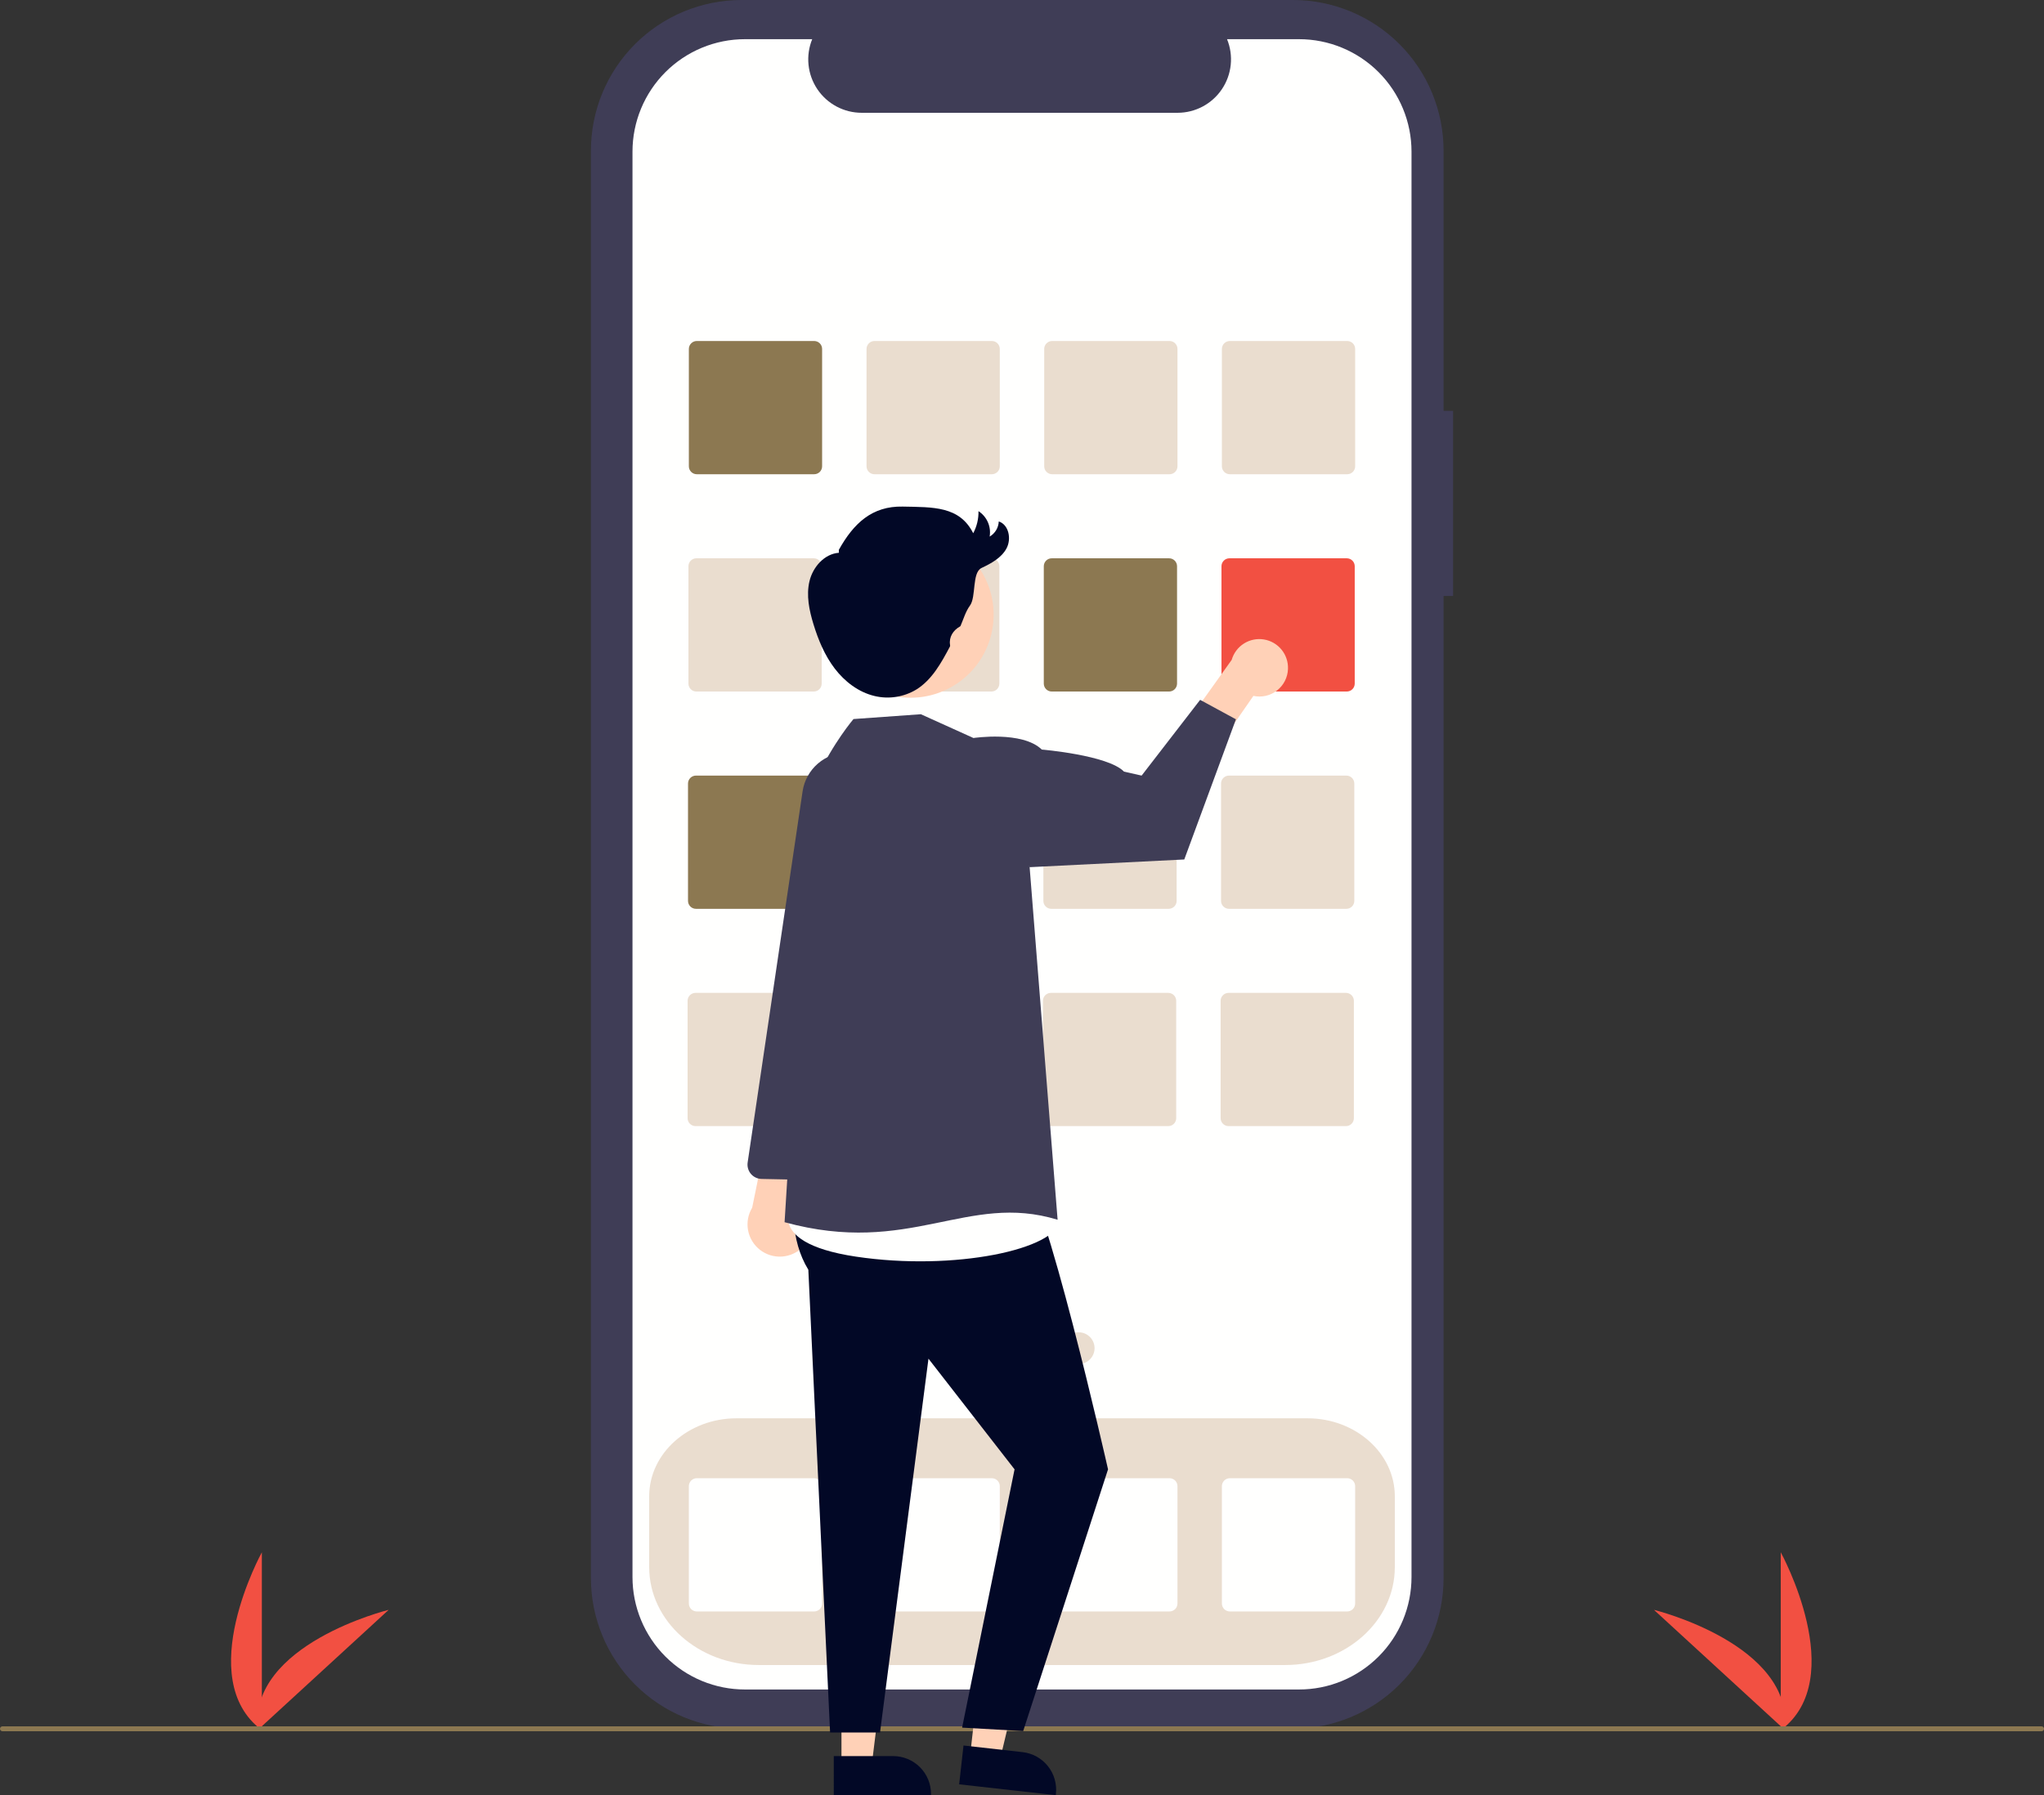 <svg width="683" height="600" viewBox="0 0 683 600" fill="none"
  xmlns="http://www.w3.org/2000/svg">
  <rect x="0" y="0" width="683" height="600" fill="#333333" stroke="none"/>
  <g id="heroSVG" clip-path="url(#clip0_1006_2)">
    <path id="Vector" d="M595.037 578.287V518.828C595.037 518.828 618.208 560.982 595.037 578.287Z" fill="#F25042"/>
    <path id="Vector_2" d="M596.469 578.276L552.67 538.066C552.67 538.066 599.391 549.504 596.469 578.276Z" fill="#F25042"/>
    <path id="Vector_3" d="M87.499 578.287V518.828C87.499 518.828 64.329 560.982 87.499 578.287Z" fill="#F25042"/>
    <path id="Vector_4" d="M86.067 578.276L129.866 538.066C129.866 538.066 83.145 549.504 86.067 578.276Z" fill="#F25042"/>
    <path id="Vector_5" d="M485.543 137.302H482.368V50.334C482.368 43.724 481.067 37.179 478.537 31.072C476.008 24.965 472.3 19.417 467.626 14.743C462.953 10.069 457.404 6.361 451.297 3.831C445.191 1.302 438.646 5.39698e-06 432.036 1.13424e-10H247.79C241.18 -1.40318e-05 234.635 1.302 228.528 3.831C222.422 6.361 216.873 10.069 212.199 14.742C207.525 19.416 203.818 24.965 201.288 31.072C198.759 37.179 197.457 43.724 197.457 50.334V527.445C197.457 540.794 202.76 553.597 212.199 563.037C221.638 572.476 234.441 577.779 247.79 577.779H432.036C445.385 577.779 458.187 572.476 467.626 563.037C477.065 553.597 482.368 540.794 482.368 527.445V199.207H485.543V137.302Z" fill="#3F3D56"/>
    <path id="Vector_6" d="M434.067 13.095H410.017C411.123 15.807 411.545 18.749 411.246 21.662C410.947 24.576 409.937 27.371 408.303 29.801C406.67 32.232 404.464 34.224 401.879 35.601C399.295 36.978 396.411 37.698 393.483 37.699H287.931C285.002 37.698 282.119 36.978 279.534 35.601C276.95 34.224 274.744 32.232 273.11 29.801C271.477 27.371 270.466 24.576 270.167 21.662C269.868 18.749 270.291 15.807 271.397 13.095H248.934C238.965 13.095 229.404 17.055 222.355 24.105C215.306 31.154 211.346 40.715 211.346 50.684V527.095C211.346 532.031 212.318 536.919 214.207 541.479C216.096 546.04 218.865 550.184 222.355 553.674C225.845 557.165 229.989 559.934 234.549 561.823C239.11 563.712 243.997 564.684 248.934 564.684H434.067C439.003 564.684 443.891 563.712 448.451 561.823C453.012 559.934 457.155 557.165 460.646 553.674C464.136 550.184 466.905 546.04 468.794 541.48C470.683 536.919 471.655 532.031 471.655 527.095V50.684C471.655 45.748 470.683 40.86 468.794 36.3C466.905 31.739 464.136 27.595 460.646 24.105C457.155 20.614 453.012 17.846 448.451 15.957C443.891 14.068 439.003 13.095 434.067 13.095Z" fill="#FFFFFE"/>
    <path id="Vector_7" d="M429.43 556.504H253.572C233.365 556.504 216.926 541.83 216.926 523.794V500.114C216.926 485.739 230.018 474.043 246.11 474.043H436.892C452.984 474.043 466.076 485.739 466.076 500.114V523.794C466.076 541.83 449.636 556.504 429.43 556.504Z" fill="#EADDCF"/>
    <path id="Vector_8" d="M272.057 158.505H232.83C232.127 158.504 231.454 158.225 230.957 157.728C230.46 157.231 230.181 156.557 230.18 155.854V116.626C230.181 115.923 230.46 115.249 230.957 114.752C231.454 114.255 232.127 113.976 232.83 113.975H272.057C272.76 113.976 273.434 114.255 273.931 114.752C274.428 115.249 274.707 115.923 274.708 116.626V155.854C274.707 156.557 274.428 157.231 273.931 157.728C273.434 158.225 272.76 158.504 272.057 158.505Z" fill="#8C7851"/>
    <path id="Vector_9" d="M331.429 158.505H292.201C291.499 158.504 290.825 158.225 290.328 157.728C289.831 157.231 289.552 156.557 289.551 155.854V116.626C289.552 115.923 289.831 115.249 290.328 114.752C290.825 114.255 291.499 113.976 292.201 113.975H331.429C332.131 113.976 332.805 114.255 333.302 114.752C333.799 115.249 334.078 115.923 334.079 116.626V155.854C334.078 156.557 333.799 157.231 333.302 157.728C332.805 158.225 332.131 158.504 331.429 158.505Z" fill="#EADDCF"/>
    <path id="Vector_10" d="M390.8 158.505H351.572C350.87 158.504 350.196 158.225 349.699 157.728C349.202 157.231 348.923 156.557 348.922 155.854V116.626C348.923 115.923 349.202 115.249 349.699 114.752C350.196 114.255 350.87 113.976 351.572 113.975H390.8C391.502 113.976 392.176 114.255 392.673 114.752C393.17 115.249 393.449 115.923 393.45 116.626V155.854C393.449 156.557 393.17 157.231 392.673 157.728C392.176 158.225 391.502 158.504 390.8 158.505Z" fill="#EADDCF"/>
    <path id="Vector_11" d="M450.171 158.505H410.943C410.241 158.504 409.567 158.225 409.07 157.728C408.573 157.231 408.294 156.557 408.293 155.854V116.626C408.294 115.923 408.573 115.249 409.07 114.752C409.567 114.255 410.241 113.976 410.943 113.975H450.171C450.873 113.976 451.547 114.255 452.044 114.752C452.541 115.249 452.82 115.923 452.821 116.626V155.854C452.82 156.557 452.541 157.231 452.044 157.728C451.547 158.225 450.873 158.504 450.171 158.505Z" fill="#EADDCF"/>
    <path id="Vector_12" d="M271.917 231.131H232.69C231.987 231.13 231.313 230.851 230.816 230.354C230.319 229.857 230.04 229.183 230.039 228.48V189.252C230.04 188.549 230.319 187.875 230.816 187.378C231.313 186.881 231.987 186.602 232.69 186.601H271.917C272.62 186.602 273.293 186.881 273.79 187.378C274.287 187.875 274.566 188.549 274.567 189.252V228.48C274.566 229.183 274.287 229.857 273.79 230.354C273.293 230.851 272.62 231.13 271.917 231.131Z" fill="#EADDCF"/>
    <path id="Vector_13" d="M331.288 231.131H292.061C291.358 231.13 290.684 230.851 290.187 230.354C289.69 229.857 289.411 229.183 289.41 228.48V189.252C289.411 188.549 289.69 187.875 290.187 187.378C290.684 186.881 291.358 186.602 292.061 186.601H331.288C331.991 186.602 332.664 186.881 333.161 187.378C333.658 187.875 333.938 188.549 333.938 189.252V228.48C333.938 229.183 333.658 229.857 333.161 230.354C332.664 230.851 331.991 231.13 331.288 231.131Z" fill="#EADDCF"/>
    <path id="Vector_14" d="M390.659 231.131H351.432C350.729 231.13 350.055 230.851 349.558 230.354C349.062 229.857 348.782 229.183 348.781 228.48V189.252C348.782 188.549 349.062 187.875 349.558 187.378C350.055 186.881 350.729 186.602 351.432 186.601H390.659C391.362 186.602 392.035 186.881 392.532 187.378C393.029 187.875 393.309 188.549 393.31 189.252V228.48C393.309 229.183 393.029 229.857 392.532 230.354C392.035 230.851 391.362 231.13 390.659 231.131Z" fill="#8C7851"/>
    <path id="primary-button" d="M450.03 231.131H410.803C410.1 231.13 409.426 230.851 408.93 230.354C408.433 229.857 408.153 229.183 408.152 228.48V189.252C408.153 188.549 408.433 187.875 408.93 187.378C409.426 186.881 410.1 186.602 410.803 186.601H450.03C450.733 186.602 451.407 186.881 451.903 187.378C452.4 187.875 452.68 188.549 452.681 189.252V228.48C452.68 229.183 452.4 229.857 451.903 230.354C451.407 230.851 450.733 231.13 450.03 231.131Z" fill="#F25042"/>
    <path id="Vector_15" d="M271.776 303.757H232.549C231.846 303.756 231.173 303.477 230.676 302.98C230.179 302.483 229.899 301.809 229.898 301.106V261.878C229.899 261.175 230.179 260.501 230.676 260.004C231.173 259.507 231.846 259.228 232.549 259.227H271.776C272.479 259.228 273.153 259.507 273.649 260.004C274.146 260.501 274.426 261.175 274.427 261.878V301.106C274.426 301.809 274.146 302.483 273.649 302.98C273.153 303.477 272.479 303.756 271.776 303.757Z" fill="#8C7851"/>
    <path id="Vector_16" d="M331.147 303.757H291.92C291.217 303.756 290.544 303.477 290.047 302.98C289.55 302.483 289.27 301.809 289.27 301.106V261.878C289.27 261.175 289.55 260.501 290.047 260.004C290.544 259.507 291.217 259.228 291.92 259.227H331.147C331.85 259.228 332.524 259.507 333.021 260.004C333.517 260.501 333.797 261.175 333.798 261.878V301.106C333.797 301.809 333.517 302.483 333.021 302.98C332.524 303.477 331.85 303.756 331.147 303.757Z" fill="#EADDCF"/>
    <path id="Vector_17" d="M390.518 303.757H351.291C350.588 303.756 349.915 303.477 349.418 302.98C348.921 302.483 348.641 301.809 348.641 301.106V261.878C348.641 261.175 348.921 260.501 349.418 260.004C349.915 259.507 350.588 259.228 351.291 259.227H390.518C391.221 259.228 391.895 259.507 392.392 260.004C392.889 260.501 393.168 261.175 393.169 261.878V301.106C393.168 301.809 392.889 302.483 392.392 302.98C391.895 303.477 391.221 303.756 390.518 303.757Z" fill="#EADDCF"/>
    <path id="Vector_18" d="M449.889 303.757H410.662C409.96 303.756 409.286 303.477 408.789 302.98C408.292 302.483 408.013 301.809 408.012 301.106V261.878C408.013 261.175 408.292 260.501 408.789 260.004C409.286 259.507 409.96 259.228 410.662 259.227H449.889C450.592 259.228 451.266 259.507 451.763 260.004C452.26 260.501 452.539 261.175 452.54 261.878V301.106C452.539 301.809 452.26 302.483 451.763 302.98C451.266 303.477 450.592 303.756 449.889 303.757Z" fill="#EADDCF"/>
    <path id="Vector_19" d="M271.636 376.383H232.408C231.706 376.382 231.032 376.103 230.535 375.606C230.038 375.109 229.759 374.435 229.758 373.732V334.504C229.759 333.801 230.038 333.127 230.535 332.63C231.032 332.133 231.706 331.854 232.408 331.853H271.636C272.338 331.854 273.012 332.133 273.509 332.63C274.006 333.127 274.285 333.801 274.286 334.504V373.732C274.285 374.435 274.006 375.109 273.509 375.606C273.012 376.103 272.338 376.382 271.636 376.383Z" fill="#EADDCF"/>
    <path id="Vector_20" d="M331.007 376.383H291.779C291.077 376.382 290.403 376.103 289.906 375.606C289.409 375.109 289.13 374.435 289.129 373.732V334.504C289.13 333.801 289.409 333.127 289.906 332.63C290.403 332.133 291.077 331.854 291.779 331.853H331.007C331.709 331.854 332.383 332.133 332.88 332.63C333.377 333.127 333.656 333.801 333.657 334.504V373.732C333.656 374.435 333.377 375.109 332.88 375.606C332.383 376.103 331.709 376.382 331.007 376.383Z" fill="#EADDCF"/>
    <path id="Vector_21" d="M390.378 376.383H351.151C350.448 376.382 349.774 376.103 349.277 375.606C348.78 375.109 348.501 374.435 348.5 373.732V334.504C348.501 333.801 348.78 333.127 349.277 332.63C349.774 332.133 350.448 331.854 351.151 331.853H390.378C391.081 331.854 391.754 332.133 392.251 332.63C392.748 333.127 393.027 333.801 393.028 334.504V373.732C393.027 374.435 392.748 375.109 392.251 375.606C391.754 376.103 391.081 376.382 390.378 376.383Z" fill="#EADDCF"/>
    <path id="Vector_22" d="M449.749 376.383H410.522C409.819 376.382 409.145 376.103 408.648 375.606C408.151 375.109 407.872 374.435 407.871 373.732V334.504C407.872 333.801 408.151 333.127 408.648 332.63C409.145 332.133 409.819 331.854 410.522 331.853H449.749C450.452 331.854 451.125 332.133 451.622 332.63C452.119 333.127 452.399 333.801 452.399 334.504V373.732C452.399 374.435 452.119 375.109 451.622 375.606C451.125 376.103 450.452 376.382 449.749 376.383Z" fill="#EADDCF"/>
    <path id="Vector_23" d="M272.057 538.599H232.83C232.127 538.598 231.454 538.319 230.957 537.822C230.46 537.325 230.181 536.651 230.18 535.949V496.72C230.181 496.017 230.46 495.344 230.957 494.847C231.454 494.35 232.127 494.07 232.83 494.069H272.057C272.76 494.07 273.434 494.35 273.931 494.847C274.428 495.344 274.707 496.017 274.708 496.72V535.949C274.707 536.651 274.428 537.325 273.931 537.822C273.434 538.319 272.76 538.598 272.057 538.599Z" fill="#FFFFFE"/>
    <path id="Vector_24" d="M331.429 538.599H292.201C291.499 538.598 290.825 538.319 290.328 537.822C289.831 537.325 289.552 536.651 289.551 535.949V496.72C289.552 496.017 289.831 495.343 290.328 494.847C290.825 494.35 291.499 494.07 292.201 494.069H331.429C332.131 494.07 332.805 494.35 333.302 494.847C333.799 495.343 334.078 496.017 334.079 496.72V535.949C334.078 536.651 333.799 537.325 333.302 537.822C332.805 538.319 332.131 538.598 331.429 538.599Z" fill="#FFFFFE"/>
    <path id="Vector_25" d="M390.8 538.599H351.572C350.87 538.598 350.196 538.319 349.699 537.822C349.202 537.325 348.923 536.651 348.922 535.949V496.72C348.923 496.017 349.202 495.343 349.699 494.847C350.196 494.35 350.87 494.07 351.572 494.069H390.8C391.502 494.07 392.176 494.35 392.673 494.847C393.17 495.343 393.449 496.017 393.45 496.72V535.949C393.449 536.651 393.17 537.325 392.673 537.822C392.176 538.319 391.502 538.598 390.8 538.599Z" fill="#FFFFFE"/>
    <path id="Vector_26" d="M450.171 538.599H410.943C410.241 538.598 409.567 538.319 409.07 537.822C408.573 537.325 408.294 536.651 408.293 535.949V496.72C408.294 496.017 408.573 495.344 409.07 494.847C409.567 494.35 410.241 494.07 410.943 494.069H450.171C450.873 494.07 451.547 494.35 452.044 494.847C452.541 495.344 452.82 496.017 452.821 496.72V535.949C452.82 536.651 452.541 537.325 452.044 537.822C451.547 538.319 450.873 538.598 450.171 538.599Z" fill="#FFFFFE"/>
    <path id="Vector_27" d="M322.276 455.901C325.203 455.901 327.577 453.527 327.577 450.599C327.577 447.672 325.203 445.298 322.276 445.298C319.348 445.298 316.975 447.672 316.975 450.599C316.975 453.527 319.348 455.901 322.276 455.901Z" fill="#EADDCF"/>
    <path id="Vector_28" d="M341.36 455.901C344.287 455.901 346.661 453.527 346.661 450.599C346.661 447.672 344.287 445.298 341.36 445.298C338.432 445.298 336.059 447.672 336.059 450.599C336.059 453.527 338.432 455.901 341.36 455.901Z" fill="#EADDCF"/>
    <path id="Vector_29" d="M360.444 455.901C363.371 455.901 365.745 453.527 365.745 450.599C365.745 447.672 363.371 445.298 360.444 445.298C357.516 445.298 355.143 447.672 355.143 450.599C355.143 453.527 357.516 455.901 360.444 455.901Z" fill="#EADDCF"/>
    <path id="Vector_30" d="M682.178 578.638H0.822C0.604 578.638 0.395 578.552 0.241 578.398C0.087 578.244 0 578.035 0 577.817C0 577.599 0.087 577.39 0.241 577.235C0.395 577.081 0.604 576.995 0.822 576.995H682.178C682.396 576.995 682.605 577.081 682.759 577.235C682.913 577.39 683 577.599 683 577.817C683 578.035 682.913 578.244 682.759 578.398C682.605 578.552 682.396 578.638 682.178 578.638Z" fill="#8C7851"/>
    <path id="Vector_31" d="M268.239 416.802C269.348 415.693 270.2 414.355 270.736 412.882C271.272 411.408 271.478 409.835 271.34 408.273C271.202 406.711 270.724 405.198 269.938 403.841C269.152 402.484 268.079 401.316 266.793 400.419L277.145 363.737L258.271 369.74L251.334 403.654C249.97 405.914 249.483 408.596 249.964 411.192C250.446 413.787 251.863 416.116 253.946 417.737C256.03 419.358 258.636 420.158 261.27 419.985C263.905 419.813 266.384 418.68 268.239 416.802Z" fill="#FFD1B7"/>
    <path id="Vector_32" d="M273.606 394.318C273.269 394.383 272.926 394.412 272.583 394.405L254.477 394.042C253.795 394.028 253.125 393.87 252.509 393.577C251.894 393.284 251.348 392.863 250.908 392.342C250.468 391.822 250.144 391.214 249.957 390.558C249.77 389.903 249.725 389.215 249.825 388.541L268.193 264.437C268.741 260.847 270.555 257.572 273.307 255.203C276.059 252.834 279.567 251.527 283.198 251.519C285.491 251.525 287.753 252.051 289.812 253.059C291.872 254.067 293.675 255.53 295.087 257.337C296.498 259.143 297.48 261.247 297.96 263.49C298.439 265.732 298.402 268.054 297.853 270.28L284.834 323.012L277.45 390.131C277.343 391.149 276.912 392.106 276.219 392.86C275.527 393.613 274.611 394.125 273.606 394.318Z" fill="#3F3D56"/>
    <path id="Vector_33" d="M281.177 590.232H291.254L296.048 551.365L281.176 551.366L281.177 590.232Z" fill="#FFD1B7"/>
    <path id="Vector_34" d="M278.607 586.942L298.451 586.941H298.452C301.806 586.942 305.023 588.274 307.394 590.646C309.766 593.017 311.098 596.234 311.098 599.588V599.999L278.608 600L278.607 586.942Z" fill="#020826"/>
    <path id="Vector_35" d="M324.143 586.959L334.156 588.082L343.252 549.991L328.472 548.334L324.143 586.959Z" fill="#FFD1B7"/>
    <path id="Vector_36" d="M321.955 583.403L341.675 585.614H341.676C345.009 585.988 348.057 587.671 350.149 590.292C352.242 592.913 353.207 596.258 352.834 599.592L352.788 600L320.5 596.38L321.955 583.403Z" fill="#020826"/>
    <path id="Vector_37" d="M271.72 373.941C271.72 373.941 257.906 404.524 270.105 424.388L277.373 579.049H294.06L310.249 454.116L339.015 491.103L321.49 577.428L341.899 578.574L370.248 491.103C370.248 491.103 348.469 394.651 341.277 392.328L336.55 370.279L271.72 373.941Z" fill="#020826"/>
    <path id="Vector_38" d="M265.57 400.791C265.57 400.791 253.125 415.074 286.001 420.006C318.877 424.938 353.397 417.54 354.219 407.677C355.041 397.814 265.57 400.791 265.57 400.791Z" fill="#FFFFFE"/>
    <path id="Vector_39" d="M430.377 223.608C430.326 225.003 429.97 226.369 429.334 227.611C428.698 228.852 427.797 229.94 426.695 230.796C425.594 231.652 424.318 232.256 422.957 232.566C421.597 232.875 420.185 232.883 418.822 232.588L406.395 250.509L393.662 245.614L411.567 220.551C412.214 218.293 413.668 216.351 415.651 215.093C417.635 213.835 420.011 213.348 422.33 213.725C424.648 214.102 426.748 215.316 428.231 217.138C429.714 218.959 430.477 221.261 430.377 223.608Z" fill="#FFD1B7"/>
    <path id="Vector_40" d="M325.278 246.667L307.708 238.718L285.196 240.327C285.196 240.327 258.057 272.059 268.741 302.47L262.166 408.499C304.083 420.006 323.137 398.424 353.397 407.677L344.05 289.838L325.278 246.667Z" fill="#3F3D56"/>
    <path id="Vector_41" d="M313.535 254.387L325.278 246.667C325.278 246.667 341.59 244.201 348.11 250.527C348.11 250.527 370.241 252.379 375.586 257.904L381.471 259.231L401.022 233.914L412.985 240.414L395.725 287.264L344.051 289.838L313.535 254.387Z" fill="#3F3D56"/>
    <path id="Vector_42" d="M317.588 229.801C331.029 222.453 335.968 205.601 328.621 192.16C321.274 178.719 304.422 173.779 290.982 181.127C277.541 188.474 272.602 205.327 279.949 218.768C287.296 232.209 304.148 237.148 317.588 229.801Z" fill="#FFD1B7"/>
    <path id="Vector_43" d="M280.296 183.779C285.247 174.875 291.433 169.109 301.619 169.317C311.805 169.526 320.615 169.123 325.198 178.222C326.41 175.954 327.016 173.412 326.959 170.842C328.343 171.74 329.434 173.024 330.097 174.535C330.76 176.046 330.966 177.718 330.69 179.345C331.582 178.822 332.328 178.085 332.86 177.2C333.393 176.314 333.694 175.309 333.738 174.277C337.137 175.408 338.021 180.199 336.301 183.342C334.581 186.485 331.207 188.302 327.971 189.839C324.734 191.375 326.229 199.501 324.115 202.394C322.64 204.413 321.965 206.887 320.971 209.181C320.93 209.272 320.859 209.346 320.77 209.391C318.491 210.662 317.053 212.933 317.455 215.511C317.503 215.704 317.492 215.907 317.423 216.094C314.538 221.53 311.423 227.216 306.194 230.46C301.998 232.994 296.972 233.771 292.206 232.622C286.861 231.344 282.24 227.8 278.908 223.429C275.576 219.059 273.433 213.893 271.822 208.638C270.393 203.977 269.354 198.992 270.487 194.25C271.62 189.508 275.457 185.117 280.319 184.751" fill="#020826"/>
  </g>
  <defs>
    <clipPath id="clip0_1006_2">
      <rect width="683" height="600" fill="white"/>
    </clipPath>
  </defs>
</svg>
